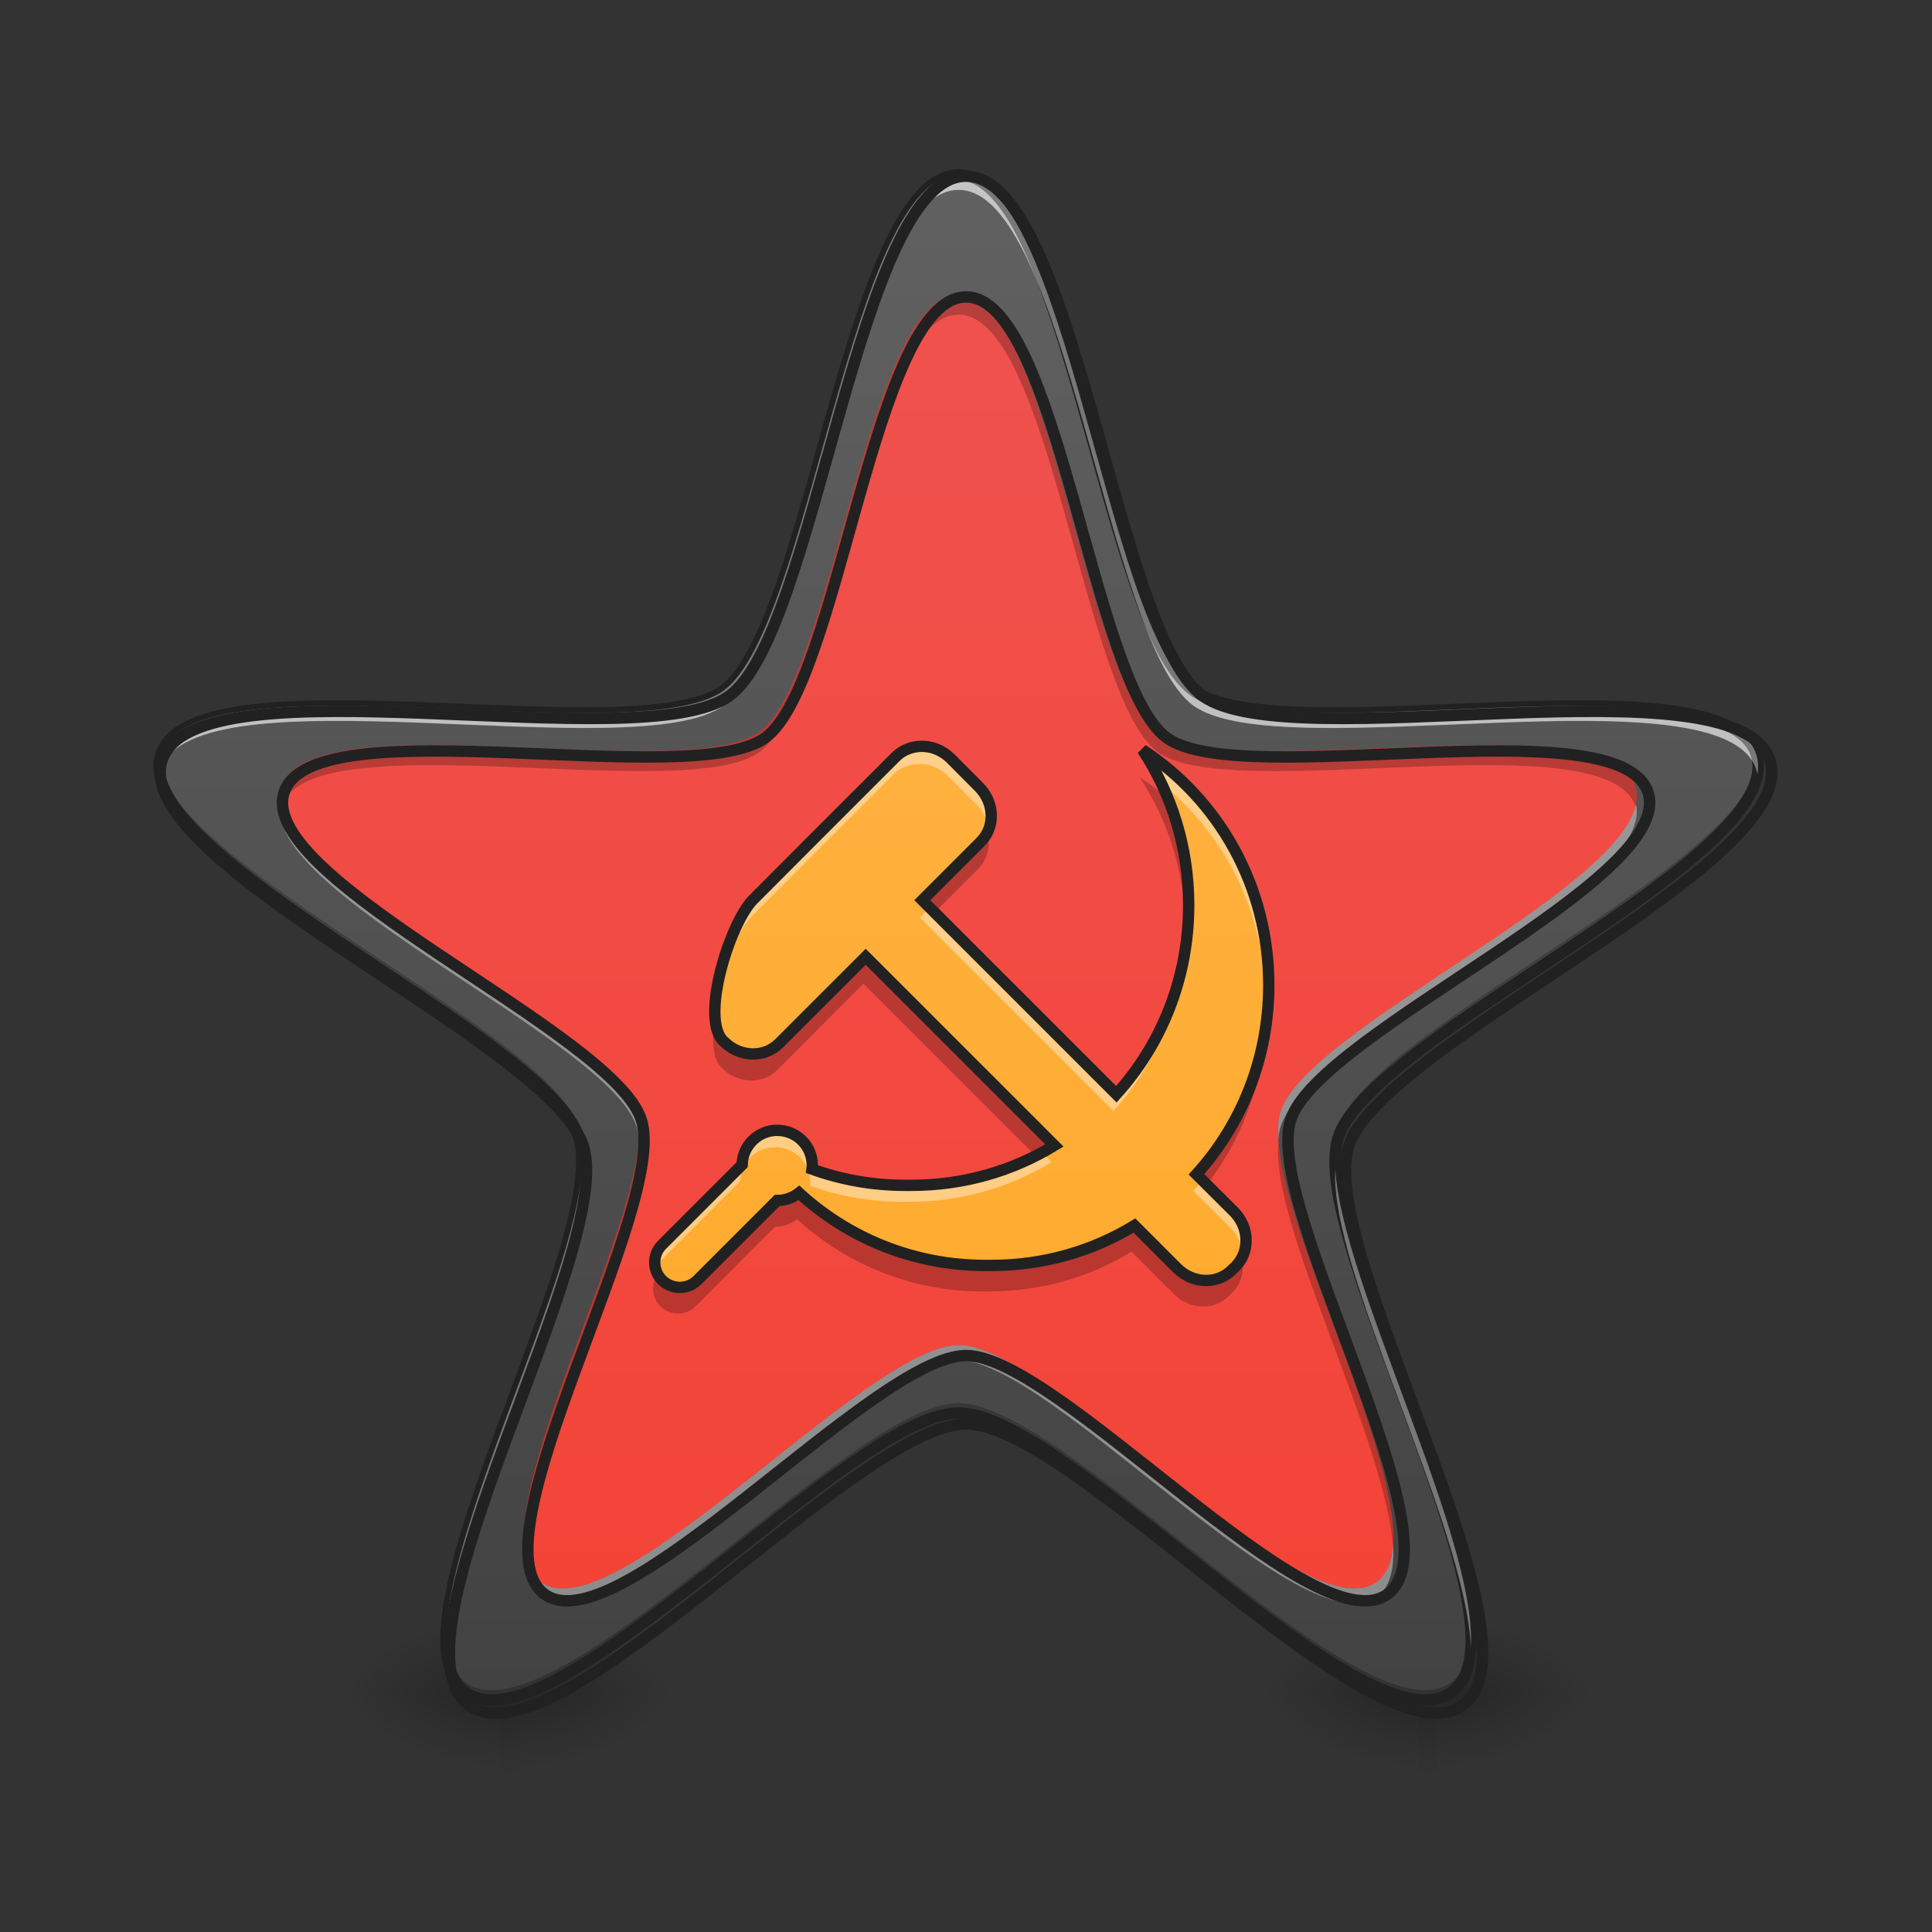 <?xml version="1.0" encoding="UTF-8"?>
<svg xmlns="http://www.w3.org/2000/svg" xmlns:xlink="http://www.w3.org/1999/xlink" width="48pt" height="48pt" viewBox="0 0 48 48" version="1.1">
<rect x="0" y="0" width="48" height="48" fill="#333333" stroke="none"/>
<defs>
<radialGradient id="radial0" gradientUnits="userSpaceOnUse" cx="450.909" cy="189.579" fx="450.909" fy="189.579" r="21.167" gradientTransform="matrix(0,-0.117,-0.211,-0,52.397,95.393)">
<stop offset="0" style="stop-color:rgb(0%,0%,0%);stop-opacity:0.314;"/>
<stop offset="0.222" style="stop-color:rgb(0%,0%,0%);stop-opacity:0.275;"/>
<stop offset="1" style="stop-color:rgb(0%,0%,0%);stop-opacity:0;"/>
</radialGradient>
<radialGradient id="radial1" gradientUnits="userSpaceOnUse" cx="450.909" cy="189.579" fx="450.909" fy="189.579" r="21.167" gradientTransform="matrix(-0,0.117,0.211,0,-27.093,-11.291)">
<stop offset="0" style="stop-color:rgb(0%,0%,0%);stop-opacity:0.314;"/>
<stop offset="0.222" style="stop-color:rgb(0%,0%,0%);stop-opacity:0.275;"/>
<stop offset="1" style="stop-color:rgb(0%,0%,0%);stop-opacity:0;"/>
</radialGradient>
<radialGradient id="radial2" gradientUnits="userSpaceOnUse" cx="450.909" cy="189.579" fx="450.909" fy="189.579" r="21.167" gradientTransform="matrix(-0,-0.117,0.211,-0,-27.093,95.393)">
<stop offset="0" style="stop-color:rgb(0%,0%,0%);stop-opacity:0.314;"/>
<stop offset="0.222" style="stop-color:rgb(0%,0%,0%);stop-opacity:0.275;"/>
<stop offset="1" style="stop-color:rgb(0%,0%,0%);stop-opacity:0;"/>
</radialGradient>
<radialGradient id="radial3" gradientUnits="userSpaceOnUse" cx="450.909" cy="189.579" fx="450.909" fy="189.579" r="21.167" gradientTransform="matrix(0,0.117,-0.211,0,52.397,-11.291)">
<stop offset="0" style="stop-color:rgb(0%,0%,0%);stop-opacity:0.314;"/>
<stop offset="0.222" style="stop-color:rgb(0%,0%,0%);stop-opacity:0.275;"/>
<stop offset="1" style="stop-color:rgb(0%,0%,0%);stop-opacity:0;"/>
</radialGradient>
<linearGradient id="linear0" gradientUnits="userSpaceOnUse" x1="255.323" y1="233.5" x2="255.323" y2="254.667" gradientTransform="matrix(0.02,0,0,0.094,10.76,20.158)">
<stop offset="0" style="stop-color:rgb(0%,0%,0%);stop-opacity:0.275;"/>
<stop offset="1" style="stop-color:rgb(0%,0%,0%);stop-opacity:0;"/>
</linearGradient>
<radialGradient id="radial4" gradientUnits="userSpaceOnUse" cx="450.909" cy="189.579" fx="450.909" fy="189.579" r="21.167" gradientTransform="matrix(0,-0.117,-0.211,-0,75.219,95.393)">
<stop offset="0" style="stop-color:rgb(0%,0%,0%);stop-opacity:0.314;"/>
<stop offset="0.222" style="stop-color:rgb(0%,0%,0%);stop-opacity:0.275;"/>
<stop offset="1" style="stop-color:rgb(0%,0%,0%);stop-opacity:0;"/>
</radialGradient>
<radialGradient id="radial5" gradientUnits="userSpaceOnUse" cx="450.909" cy="189.579" fx="450.909" fy="189.579" r="21.167" gradientTransform="matrix(-0,0.117,0.211,0,-4.271,-11.291)">
<stop offset="0" style="stop-color:rgb(0%,0%,0%);stop-opacity:0.314;"/>
<stop offset="0.222" style="stop-color:rgb(0%,0%,0%);stop-opacity:0.275;"/>
<stop offset="1" style="stop-color:rgb(0%,0%,0%);stop-opacity:0;"/>
</radialGradient>
<radialGradient id="radial6" gradientUnits="userSpaceOnUse" cx="450.909" cy="189.579" fx="450.909" fy="189.579" r="21.167" gradientTransform="matrix(-0,-0.117,0.211,-0,-4.271,95.393)">
<stop offset="0" style="stop-color:rgb(0%,0%,0%);stop-opacity:0.314;"/>
<stop offset="0.222" style="stop-color:rgb(0%,0%,0%);stop-opacity:0.275;"/>
<stop offset="1" style="stop-color:rgb(0%,0%,0%);stop-opacity:0;"/>
</radialGradient>
<radialGradient id="radial7" gradientUnits="userSpaceOnUse" cx="450.909" cy="189.579" fx="450.909" fy="189.579" r="21.167" gradientTransform="matrix(0,0.117,-0.211,0,75.219,-11.291)">
<stop offset="0" style="stop-color:rgb(0%,0%,0%);stop-opacity:0.314;"/>
<stop offset="0.222" style="stop-color:rgb(0%,0%,0%);stop-opacity:0.275;"/>
<stop offset="1" style="stop-color:rgb(0%,0%,0%);stop-opacity:0;"/>
</radialGradient>
<linearGradient id="linear1" gradientUnits="userSpaceOnUse" x1="255.323" y1="233.5" x2="255.323" y2="254.667" gradientTransform="matrix(0.02,0,0,0.094,33.582,20.158)">
<stop offset="0" style="stop-color:rgb(0%,0%,0%);stop-opacity:0.275;"/>
<stop offset="1" style="stop-color:rgb(0%,0%,0%);stop-opacity:0;"/>
</linearGradient>
<linearGradient id="linear2" gradientUnits="userSpaceOnUse" x1="254" y1="233.5" x2="254" y2="-168.667" gradientTransform="matrix(0.094,0,0,0.094,0,20.158)">
<stop offset="0" style="stop-color:rgb(95.686%,26.275%,21.176%);stop-opacity:1;"/>
<stop offset="1" style="stop-color:rgb(93.725%,32.549%,31.373%);stop-opacity:1;"/>
</linearGradient>
<linearGradient id="linear3" gradientUnits="userSpaceOnUse" x1="254" y1="233.5" x2="254" y2="-168.667" gradientTransform="matrix(0.094,0,0,0.094,0,20.158)">
<stop offset="0" style="stop-color:rgb(25.882%,25.882%,25.882%);stop-opacity:1;"/>
<stop offset="1" style="stop-color:rgb(38.039%,38.039%,38.039%);stop-opacity:1;"/>
</linearGradient>
<linearGradient id="linear4" gradientUnits="userSpaceOnUse" x1="254" y1="233.5" x2="254" y2="-168.667" gradientTransform="matrix(0.094,0,0,0.094,0,20.158)">
<stop offset="0" style="stop-color:rgb(100%,65.49%,14.902%);stop-opacity:1;"/>
<stop offset="1" style="stop-color:rgb(100%,71.765%,30.196%);stop-opacity:1;"/>
</linearGradient>
</defs>
<g id="surface1">
<path style=" stroke:none;fill-rule:nonzero;fill:url(#radial0);" d="M 12.898 42.051 L 16.867 42.051 L 16.867 40.066 L 12.898 40.066 Z M 12.898 42.051 "/>
<path style=" stroke:none;fill-rule:nonzero;fill:url(#radial1);" d="M 12.402 42.051 L 8.434 42.051 L 8.434 44.035 L 12.402 44.035 Z M 12.402 42.051 "/>
<path style=" stroke:none;fill-rule:nonzero;fill:url(#radial2);" d="M 12.402 42.051 L 8.434 42.051 L 8.434 40.066 L 12.402 40.066 Z M 12.402 42.051 "/>
<path style=" stroke:none;fill-rule:nonzero;fill:url(#radial3);" d="M 12.898 42.051 L 16.867 42.051 L 16.867 44.035 L 12.898 44.035 Z M 12.898 42.051 "/>
<path style=" stroke:none;fill-rule:nonzero;fill:url(#linear0);" d="M 12.402 41.555 L 12.898 41.555 L 12.898 44.035 L 12.402 44.035 Z M 12.402 41.555 "/>
<path style=" stroke:none;fill-rule:nonzero;fill:url(#radial4);" d="M 35.723 42.051 L 39.691 42.051 L 39.691 40.066 L 35.723 40.066 Z M 35.723 42.051 "/>
<path style=" stroke:none;fill-rule:nonzero;fill:url(#radial5);" d="M 35.227 42.051 L 31.258 42.051 L 31.258 44.035 L 35.227 44.035 Z M 35.227 42.051 "/>
<path style=" stroke:none;fill-rule:nonzero;fill:url(#radial6);" d="M 35.227 42.051 L 31.258 42.051 L 31.258 40.066 L 35.227 40.066 Z M 35.227 42.051 "/>
<path style=" stroke:none;fill-rule:nonzero;fill:url(#radial7);" d="M 35.723 42.051 L 39.691 42.051 L 39.691 44.035 L 35.723 44.035 Z M 35.723 42.051 "/>
<path style=" stroke:none;fill-rule:nonzero;fill:url(#linear1);" d="M 35.227 41.555 L 35.723 41.555 L 35.723 44.035 L 35.227 44.035 Z M 35.227 41.555 "/>
<path style=" stroke:none;fill-rule:nonzero;fill:url(#linear2);" d="M 23.816 4.344 C 26.488 4.344 27.484 15.582 29.648 17.156 C 31.812 18.727 42.805 16.199 43.633 18.742 C 44.461 21.285 34.078 25.703 33.25 28.25 C 32.426 30.793 38.227 40.469 36.062 42.039 C 33.898 43.613 26.488 35.105 23.816 35.105 C 21.141 35.105 13.73 43.613 11.566 42.039 C 9.402 40.469 15.203 30.793 14.379 28.25 C 13.551 25.703 3.172 21.285 3.996 18.742 C 4.824 16.199 15.82 18.727 17.98 17.156 C 20.145 15.582 21.141 4.344 23.816 4.344 Z M 23.816 4.344 "/>
<path style=" stroke:none;fill-rule:nonzero;fill:url(#linear3);" d="M 23.816 4.344 C 21.141 4.344 20.145 15.582 17.98 17.156 C 15.82 18.727 4.824 16.199 3.996 18.742 C 3.172 21.285 13.551 25.703 14.379 28.25 C 15.203 30.793 9.402 40.469 11.566 42.039 C 13.73 43.613 21.141 35.105 23.816 35.105 C 26.488 35.105 33.898 43.613 36.062 42.039 C 38.227 40.469 32.426 30.793 33.25 28.25 C 34.078 25.703 44.461 21.285 43.633 18.742 C 42.805 16.199 31.812 18.727 29.648 17.156 C 27.484 15.582 26.488 4.344 23.816 4.344 Z M 23.816 7.32 C 26.082 7.32 26.926 16.855 28.762 18.188 C 30.598 19.523 39.926 17.379 40.629 19.535 C 41.328 21.695 32.523 25.441 31.82 27.602 C 31.121 29.758 36.039 37.965 34.207 39.301 C 32.371 40.633 26.082 33.418 23.816 33.418 C 21.547 33.418 15.258 40.633 13.426 39.301 C 11.59 37.965 16.512 29.758 15.809 27.602 C 15.109 25.441 6.301 21.695 7.004 19.535 C 7.703 17.379 17.031 19.523 18.867 18.188 C 20.703 16.855 21.547 7.32 23.816 7.32 Z M 23.816 7.32 "/>
<path style=" stroke:none;fill-rule:nonzero;fill:rgb(100%,100%,100%);fill-opacity:0.392;" d="M 23.816 4.219 C 21.141 4.219 20.145 15.457 17.98 17.031 C 15.82 18.602 4.824 16.074 3.996 18.617 C 3.938 18.797 3.938 18.98 3.98 19.172 C 3.984 19.152 3.992 19.133 3.996 19.113 C 4.824 16.57 15.82 19.098 17.98 17.527 C 20.145 15.953 21.141 4.715 23.816 4.715 C 26.488 4.715 27.484 15.953 29.648 17.527 C 31.812 19.098 42.805 16.57 43.633 19.113 C 43.641 19.133 43.645 19.152 43.648 19.172 C 43.691 18.98 43.691 18.797 43.633 18.617 C 42.805 16.074 31.812 18.602 29.648 17.031 C 27.484 15.457 26.488 4.219 23.816 4.219 Z M 14.449 28.992 C 14.242 31.863 10.895 38.145 11.09 40.852 C 11.277 37.742 14.664 31.422 14.449 28.992 Z M 33.18 28.992 C 32.965 31.422 36.352 37.742 36.543 40.852 C 36.734 38.145 33.387 31.863 33.18 28.992 Z M 33.18 28.992 "/>
<path style=" stroke:none;fill-rule:nonzero;fill:rgb(0%,0%,0%);fill-opacity:0.235;" d="M 3.957 18.922 C 3.645 21.488 13.57 25.762 14.379 28.25 C 14.422 28.391 14.449 28.551 14.457 28.734 C 14.469 28.453 14.441 28.207 14.379 28.004 C 13.594 25.598 4.254 21.508 3.957 18.922 Z M 43.672 18.922 C 43.375 21.508 34.035 25.598 33.25 28.004 C 33.188 28.207 33.164 28.453 33.172 28.734 C 33.18 28.551 33.207 28.391 33.25 28.25 C 34.059 25.762 43.988 21.488 43.672 18.922 Z M 23.816 34.859 C 21.141 34.859 13.73 43.367 11.566 41.797 C 11.246 41.562 11.102 41.152 11.082 40.613 C 11.062 41.273 11.199 41.773 11.566 42.039 C 13.73 43.613 21.141 35.105 23.816 35.105 C 26.488 35.105 33.898 43.613 36.062 42.039 C 36.43 41.773 36.566 41.273 36.547 40.613 C 36.527 41.152 36.383 41.562 36.062 41.797 C 33.898 43.367 26.488 34.859 23.816 34.859 Z M 23.816 34.859 "/>
<path style=" stroke:none;fill-rule:nonzero;fill:rgb(12.941%,12.941%,12.941%);fill-opacity:1;" d="M 23.816 4.203 C 23.43 4.203 23.086 4.406 22.781 4.734 C 22.48 5.062 22.207 5.52 21.953 6.066 C 21.441 7.16 21 8.617 20.57 10.121 C 20.145 11.625 19.734 13.176 19.297 14.445 C 18.859 15.711 18.379 16.691 17.898 17.039 C 17.418 17.391 16.336 17.543 14.996 17.566 C 13.656 17.59 12.055 17.504 10.492 17.445 C 8.93 17.387 7.406 17.355 6.211 17.504 C 5.609 17.578 5.094 17.695 4.688 17.883 C 4.281 18.066 3.98 18.336 3.863 18.699 C 3.746 19.062 3.832 19.457 4.051 19.848 C 4.266 20.234 4.617 20.633 5.059 21.047 C 5.941 21.871 7.191 22.742 8.488 23.613 C 9.789 24.484 11.137 25.352 12.207 26.16 C 13.277 26.965 14.059 27.727 14.242 28.293 C 14.426 28.855 14.238 29.934 13.848 31.215 C 13.457 32.496 12.879 33.992 12.34 35.461 C 11.801 36.93 11.301 38.367 11.07 39.555 C 10.957 40.145 10.906 40.676 10.961 41.117 C 11.012 41.562 11.172 41.93 11.484 42.152 C 11.793 42.379 12.195 42.418 12.633 42.332 C 13.07 42.246 13.559 42.035 14.086 41.742 C 15.141 41.16 16.355 40.238 17.586 39.273 C 18.816 38.305 20.059 37.293 21.156 36.523 C 22.254 35.758 23.223 35.246 23.816 35.246 C 24.41 35.246 25.375 35.758 26.473 36.523 C 27.57 37.293 28.812 38.305 30.043 39.273 C 31.273 40.238 32.488 41.16 33.543 41.742 C 34.07 42.035 34.559 42.246 34.996 42.332 C 35.438 42.418 35.836 42.379 36.145 42.152 C 36.457 41.93 36.617 41.562 36.668 41.117 C 36.723 40.676 36.672 40.145 36.559 39.555 C 36.328 38.367 35.828 36.93 35.289 35.461 C 34.754 33.992 34.172 32.496 33.781 31.215 C 33.391 29.934 33.203 28.855 33.387 28.293 C 33.57 27.727 34.352 26.965 35.422 26.16 C 36.492 25.352 37.84 24.484 39.141 23.613 C 40.441 22.742 41.691 21.871 42.57 21.047 C 43.012 20.633 43.363 20.234 43.582 19.848 C 43.797 19.457 43.887 19.062 43.766 18.699 C 43.648 18.336 43.348 18.066 42.941 17.883 C 42.535 17.695 42.02 17.578 41.422 17.504 C 40.223 17.355 38.699 17.387 37.137 17.445 C 35.574 17.504 33.973 17.59 32.633 17.566 C 31.293 17.543 30.211 17.391 29.73 17.039 C 29.25 16.691 28.77 15.711 28.332 14.445 C 27.895 13.176 27.484 11.625 27.059 10.121 C 26.629 8.617 26.188 7.16 25.676 6.066 C 25.422 5.52 25.152 5.062 24.848 4.734 C 24.543 4.406 24.199 4.203 23.816 4.203 Z M 23.816 4.484 C 24.102 4.484 24.371 4.633 24.641 4.926 C 24.914 5.219 25.176 5.652 25.422 6.184 C 25.918 7.246 26.359 8.695 26.789 10.199 C 27.215 11.699 27.625 13.254 28.066 14.535 C 28.508 15.816 28.965 16.832 29.566 17.27 C 30.164 17.703 31.27 17.824 32.625 17.848 C 33.984 17.871 35.586 17.785 37.148 17.727 C 38.707 17.668 40.223 17.641 41.387 17.781 C 41.969 17.855 42.461 17.969 42.824 18.137 C 43.188 18.305 43.41 18.516 43.5 18.785 C 43.586 19.059 43.531 19.359 43.336 19.707 C 43.141 20.059 42.809 20.441 42.379 20.84 C 41.523 21.641 40.281 22.508 38.984 23.379 C 37.688 24.25 36.336 25.117 35.254 25.934 C 34.172 26.754 33.348 27.5 33.117 28.203 C 32.887 28.91 33.117 30 33.512 31.297 C 33.91 32.594 34.488 34.094 35.027 35.559 C 35.566 37.023 36.059 38.457 36.281 39.605 C 36.395 40.184 36.438 40.688 36.391 41.086 C 36.344 41.48 36.211 41.758 35.98 41.926 C 35.75 42.094 35.445 42.133 35.051 42.055 C 34.66 41.977 34.195 41.781 33.68 41.496 C 32.656 40.93 31.445 40.016 30.219 39.051 C 28.988 38.086 27.746 37.07 26.633 36.293 C 25.523 35.516 24.559 34.965 23.816 34.965 C 23.07 34.965 22.109 35.516 20.996 36.293 C 19.887 37.07 18.641 38.086 17.414 39.051 C 16.184 40.016 14.977 40.93 13.949 41.496 C 13.438 41.781 12.969 41.977 12.578 42.055 C 12.184 42.133 11.879 42.094 11.648 41.926 C 11.418 41.758 11.285 41.48 11.238 41.086 C 11.191 40.688 11.234 40.184 11.348 39.605 C 11.57 38.457 12.066 37.023 12.602 35.559 C 13.141 34.094 13.723 32.594 14.117 31.297 C 14.512 30 14.742 28.91 14.512 28.203 C 14.281 27.5 13.457 26.754 12.375 25.934 C 11.293 25.117 9.941 24.25 8.645 23.379 C 7.348 22.508 6.105 21.641 5.25 20.84 C 4.82 20.441 4.488 20.059 4.293 19.707 C 4.098 19.359 4.043 19.059 4.129 18.785 C 4.219 18.516 4.441 18.305 4.805 18.137 C 5.168 17.969 5.66 17.855 6.242 17.781 C 7.406 17.641 8.922 17.668 10.484 17.727 C 12.043 17.785 13.648 17.871 15.004 17.848 C 16.359 17.824 17.465 17.703 18.066 17.27 C 18.668 16.832 19.121 15.816 19.562 14.535 C 20.004 13.254 20.418 11.699 20.844 10.199 C 21.27 8.695 21.711 7.246 22.207 6.184 C 22.453 5.652 22.719 5.219 22.988 4.926 C 23.258 4.633 23.531 4.484 23.816 4.484 Z M 23.816 4.484 "/>
<path style=" stroke:none;fill-rule:nonzero;fill:url(#linear4);" d="M 22.824 18.547 C 22.594 18.551 22.367 18.637 22.195 18.809 L 20.008 20.996 L 18.648 22.359 C 18.066 22.977 17.332 25.344 17.945 25.867 C 18.332 26.254 18.941 26.273 19.309 25.906 L 21.453 23.762 L 26.129 28.438 C 25.098 29.066 23.887 29.426 22.586 29.426 L 22.434 29.426 C 21.621 29.426 20.844 29.285 20.121 29.023 C 20.125 28.992 20.129 28.965 20.129 28.93 C 20.129 28.449 19.742 28.062 19.258 28.062 C 18.785 28.062 18.402 28.441 18.391 28.914 L 16.406 30.898 C 16.164 31.141 16.164 31.531 16.406 31.773 C 16.652 32.016 17.043 32.016 17.285 31.773 L 19.258 29.801 C 19.465 29.801 19.652 29.73 19.801 29.613 C 21.02 30.73 22.637 31.41 24.418 31.41 L 24.57 31.41 C 25.871 31.41 27.082 31.051 28.113 30.422 L 29.172 31.48 C 29.559 31.867 30.168 31.887 30.531 31.52 L 30.617 31.438 C 30.98 31.07 30.965 30.465 30.574 30.074 L 29.648 29.152 C 30.766 27.918 31.441 26.273 31.441 24.465 C 31.441 22.012 30.199 19.867 28.312 18.633 C 29.035 19.73 29.457 21.055 29.457 22.48 C 29.457 24.289 28.781 25.934 27.664 27.168 L 22.855 22.359 L 24.301 20.914 C 24.668 20.547 24.648 19.941 24.258 19.551 L 23.559 18.848 C 23.352 18.645 23.082 18.539 22.824 18.547 Z M 22.824 18.547 "/>
<path style=" stroke:none;fill-rule:nonzero;fill:rgb(100%,100%,100%);fill-opacity:0.392;" d="M 22.824 18.547 C 22.594 18.551 22.367 18.637 22.195 18.809 L 20.008 20.996 L 18.648 22.359 C 18.188 22.848 17.633 24.43 17.723 25.328 C 17.793 24.422 18.254 23.211 18.648 22.793 L 20.008 21.43 L 22.195 19.242 C 22.367 19.07 22.594 18.984 22.824 18.98 C 23.082 18.977 23.352 19.078 23.559 19.285 L 24.258 19.984 C 24.402 20.129 24.496 20.305 24.539 20.484 C 24.613 20.168 24.52 19.812 24.258 19.551 L 23.559 18.848 C 23.352 18.645 23.082 18.539 22.824 18.547 Z M 28.312 18.633 C 28.469 18.867 28.609 19.113 28.734 19.363 C 30.328 20.59 31.371 22.504 31.438 24.676 C 31.441 24.605 31.441 24.535 31.441 24.465 C 31.441 22.012 30.199 19.867 28.312 18.633 Z M 23.074 22.574 L 22.855 22.793 L 27.664 27.602 C 28.781 26.367 29.457 24.723 29.457 22.914 C 29.457 22.84 29.457 22.766 29.453 22.695 C 29.402 24.418 28.734 25.98 27.664 27.168 Z M 19.258 28.062 C 18.785 28.062 18.402 28.441 18.391 28.914 L 16.406 30.898 C 16.23 31.074 16.184 31.332 16.266 31.555 C 16.297 31.473 16.344 31.398 16.406 31.332 L 18.391 29.348 C 18.402 28.875 18.785 28.5 19.258 28.5 C 19.742 28.5 20.129 28.887 20.129 29.367 C 20.129 29.398 20.125 29.43 20.121 29.461 C 20.844 29.719 21.621 29.859 22.434 29.859 L 22.586 29.859 C 23.887 29.859 25.098 29.5 26.129 28.871 L 25.855 28.598 C 24.883 29.125 23.77 29.426 22.586 29.426 L 22.434 29.426 C 21.621 29.426 20.844 29.285 20.121 29.023 C 20.125 28.992 20.129 28.965 20.129 28.93 C 20.129 28.449 19.742 28.062 19.258 28.062 Z M 29.852 29.352 C 29.785 29.434 29.719 29.512 29.648 29.586 L 30.574 30.512 C 30.719 30.656 30.812 30.828 30.855 31.012 C 30.93 30.691 30.836 30.336 30.574 30.074 Z M 29.852 29.352 "/>
<path style=" stroke:none;fill-rule:nonzero;fill:rgb(0%,0%,0%);fill-opacity:0.235;" d="M 28.312 19.309 C 28.984 20.328 29.395 21.539 29.449 22.848 C 29.453 22.746 29.457 22.645 29.457 22.539 C 29.457 21.531 29.246 20.574 28.867 19.715 C 28.691 19.57 28.504 19.434 28.312 19.309 Z M 24.512 20.637 C 24.469 20.758 24.398 20.875 24.301 20.973 L 22.855 22.418 L 23.164 22.727 L 24.301 21.59 C 24.555 21.336 24.625 20.969 24.512 20.637 Z M 21.453 23.82 L 19.309 25.969 C 18.941 26.332 18.332 26.316 17.945 25.926 C 17.832 25.828 17.762 25.668 17.734 25.465 C 17.68 25.949 17.73 26.359 17.945 26.543 C 18.332 26.93 18.941 26.949 19.309 26.586 L 21.453 24.438 L 25.734 28.719 C 25.871 28.648 26 28.574 26.129 28.496 Z M 31.434 24.832 C 31.363 26.52 30.699 28.047 29.648 29.211 L 29.934 29.492 C 30.879 28.305 31.441 26.793 31.441 25.141 C 31.441 25.035 31.441 24.934 31.434 24.832 Z M 19.801 29.672 C 19.652 29.789 19.465 29.859 19.258 29.859 L 17.285 31.836 C 17.043 32.078 16.652 32.078 16.406 31.836 C 16.367 31.797 16.336 31.75 16.309 31.703 C 16.172 31.941 16.203 32.25 16.406 32.453 C 16.652 32.695 17.043 32.695 17.285 32.453 L 19.258 30.477 C 19.465 30.477 19.652 30.406 19.801 30.289 C 21.02 31.406 22.637 32.086 24.418 32.086 L 24.57 32.086 C 25.871 32.086 27.082 31.727 28.113 31.098 L 29.172 32.156 C 29.559 32.543 30.168 32.562 30.531 32.199 L 30.617 32.113 C 30.871 31.859 30.938 31.492 30.828 31.16 C 30.785 31.285 30.715 31.398 30.617 31.496 L 30.531 31.582 C 30.168 31.945 29.559 31.93 29.172 31.539 L 28.113 30.484 C 27.082 31.109 25.871 31.469 24.57 31.469 L 24.418 31.469 C 22.637 31.469 21.02 30.789 19.801 29.672 Z M 19.801 29.672 "/>
<path style="fill:none;stroke-width:3;stroke-linecap:butt;stroke-linejoin:miter;stroke:rgb(12.941%,12.941%,12.941%);stroke-opacity:1;stroke-miterlimit:4;" d="M 243.435 -17.186 C 240.977 -17.144 238.561 -16.227 236.727 -14.394 L 213.396 8.937 L 198.898 23.477 C 192.69 30.06 184.857 55.308 191.398 60.89 C 195.523 65.015 202.022 65.223 205.939 61.307 L 228.811 38.434 L 278.682 88.304 C 267.683 95.012 254.767 98.845 240.894 98.845 L 239.269 98.845 C 230.603 98.845 222.312 97.345 214.605 94.554 C 214.646 94.22 214.688 93.929 214.688 93.554 C 214.688 88.429 210.563 84.305 205.397 84.305 C 200.356 84.305 196.273 88.346 196.148 93.387 L 174.983 114.552 C 172.4 117.135 172.4 121.301 174.983 123.884 C 177.608 126.467 181.774 126.467 184.357 123.884 L 205.397 102.845 C 207.605 102.845 209.605 102.095 211.188 100.845 C 224.187 112.76 241.435 120.01 260.433 120.01 L 262.058 120.01 C 275.932 120.01 288.847 116.177 299.846 109.469 L 311.137 120.76 C 315.262 124.884 321.761 125.093 325.636 121.176 L 326.552 120.301 C 330.427 116.385 330.26 109.927 326.094 105.761 L 316.22 95.929 C 328.135 82.763 335.343 65.223 335.343 45.933 C 335.343 19.769 322.094 -3.104 301.971 -16.269 C 309.679 -4.562 314.178 9.562 314.178 24.769 C 314.178 44.059 306.971 61.599 295.055 74.764 L 243.768 23.477 L 259.184 8.062 C 263.1 4.146 262.892 -2.312 258.725 -6.478 L 251.268 -13.978 C 249.06 -16.144 246.185 -17.269 243.435 -17.186 Z M 243.435 -17.186 " transform="matrix(0.094,0,0,0.094,0,20.158)"/>
<path style=" stroke:none;fill-rule:nonzero;fill:rgb(0%,0%,0%);fill-opacity:0.235;" d="M 23.816 7.32 C 21.547 7.32 20.703 16.855 18.867 18.188 C 17.031 19.523 7.703 17.379 7.004 19.535 C 6.949 19.699 6.949 19.867 7 20.047 C 7 20.043 7 20.035 7.004 20.031 C 7.703 17.875 17.031 20.02 18.867 18.684 C 20.703 17.352 21.547 7.816 23.816 7.816 C 26.082 7.816 26.926 17.352 28.762 18.684 C 30.598 20.02 39.926 17.875 40.629 20.031 C 40.629 20.035 40.629 20.043 40.633 20.047 C 40.68 19.867 40.68 19.699 40.629 19.535 C 39.926 17.379 30.598 19.523 28.762 18.188 C 26.926 16.855 26.082 7.32 23.816 7.32 Z M 3.98 19.297 C 3.984 19.316 3.988 19.332 3.992 19.348 C 3.988 19.332 3.984 19.316 3.98 19.297 Z M 43.648 19.297 C 43.645 19.316 43.641 19.332 43.637 19.348 C 43.641 19.332 43.645 19.316 43.648 19.297 Z M 3.996 19.359 C 4 19.375 4.004 19.395 4.012 19.41 C 4.004 19.395 4 19.375 3.996 19.359 Z M 43.633 19.359 C 43.629 19.375 43.625 19.395 43.621 19.41 C 43.625 19.395 43.629 19.375 43.633 19.359 Z M 4.016 19.426 C 4.02 19.438 4.023 19.453 4.031 19.469 C 4.023 19.453 4.02 19.438 4.016 19.426 Z M 43.613 19.426 C 43.609 19.438 43.605 19.453 43.598 19.469 C 43.605 19.453 43.609 19.438 43.613 19.426 Z M 4.035 19.488 C 4.043 19.504 4.047 19.52 4.055 19.535 C 4.047 19.52 4.043 19.504 4.035 19.488 Z M 43.594 19.488 C 43.586 19.504 43.582 19.52 43.574 19.535 C 43.582 19.52 43.586 19.504 43.594 19.488 Z M 4.062 19.551 C 4.066 19.566 4.074 19.582 4.082 19.598 C 4.074 19.582 4.066 19.566 4.062 19.551 Z M 43.566 19.551 C 43.562 19.566 43.555 19.582 43.547 19.598 C 43.555 19.582 43.562 19.566 43.566 19.551 Z M 4.09 19.617 C 4.098 19.633 4.105 19.648 4.109 19.66 C 4.105 19.648 4.098 19.633 4.09 19.617 Z M 43.539 19.617 C 43.531 19.633 43.527 19.648 43.52 19.66 C 43.527 19.648 43.531 19.633 43.539 19.617 Z M 4.121 19.684 C 4.129 19.699 4.137 19.715 4.145 19.73 C 4.137 19.715 4.129 19.699 4.121 19.684 Z M 43.508 19.684 C 43.5 19.699 43.492 19.715 43.484 19.73 C 43.492 19.715 43.5 19.699 43.508 19.684 Z M 4.156 19.746 C 4.164 19.762 4.172 19.777 4.18 19.793 C 4.172 19.777 4.164 19.762 4.156 19.746 Z M 43.477 19.746 C 43.465 19.762 43.457 19.777 43.449 19.793 C 43.457 19.777 43.465 19.762 43.477 19.746 Z M 4.191 19.812 C 4.199 19.828 4.211 19.844 4.223 19.859 C 4.211 19.844 4.199 19.828 4.191 19.812 Z M 43.438 19.812 C 43.43 19.828 43.418 19.844 43.41 19.859 C 43.418 19.844 43.43 19.828 43.438 19.812 Z M 4.23 19.875 C 4.242 19.895 4.25 19.91 4.262 19.93 C 4.25 19.91 4.242 19.895 4.23 19.875 Z M 43.398 19.875 C 43.391 19.895 43.379 19.91 43.367 19.93 C 43.379 19.91 43.391 19.895 43.398 19.875 Z M 4.27 19.938 C 4.324 20.02 4.387 20.105 4.453 20.195 C 4.387 20.105 4.324 20.02 4.27 19.938 Z M 4.453 20.195 C 4.469 20.215 4.488 20.238 4.504 20.262 C 4.488 20.238 4.469 20.215 4.453 20.195 Z M 43.363 19.938 C 43.305 20.02 43.246 20.105 43.176 20.195 C 43.246 20.105 43.305 20.02 43.363 19.938 Z M 43.176 20.195 C 43.16 20.215 43.141 20.238 43.125 20.262 C 43.141 20.238 43.16 20.215 43.176 20.195 Z M 4.508 20.262 C 4.523 20.281 4.539 20.301 4.555 20.32 C 4.539 20.301 4.523 20.281 4.508 20.262 Z M 43.121 20.262 C 43.105 20.281 43.09 20.301 43.074 20.32 C 43.09 20.301 43.105 20.281 43.121 20.262 Z M 4.566 20.332 C 4.582 20.352 4.594 20.367 4.609 20.387 C 4.594 20.367 4.582 20.352 4.566 20.332 Z M 43.062 20.332 C 43.051 20.352 43.035 20.367 43.02 20.387 C 43.035 20.367 43.051 20.352 43.062 20.332 Z M 4.625 20.402 C 4.641 20.422 4.656 20.438 4.672 20.457 C 4.656 20.438 4.641 20.422 4.625 20.402 Z M 43.004 20.402 C 42.988 20.422 42.973 20.438 42.957 20.457 C 42.973 20.438 42.988 20.422 43.004 20.402 Z M 4.688 20.473 C 4.703 20.492 4.723 20.508 4.738 20.527 C 4.723 20.508 4.703 20.492 4.688 20.473 Z M 42.941 20.473 C 42.926 20.492 42.91 20.508 42.891 20.527 C 42.91 20.508 42.926 20.492 42.941 20.473 Z M 4.75 20.539 C 4.766 20.559 4.785 20.578 4.801 20.598 C 4.785 20.578 4.766 20.559 4.75 20.539 Z M 42.879 20.539 C 42.863 20.559 42.844 20.578 42.828 20.598 C 42.844 20.578 42.863 20.559 42.879 20.539 Z M 4.82 20.613 C 4.836 20.629 4.852 20.645 4.867 20.664 C 4.852 20.645 4.836 20.629 4.82 20.613 Z M 42.812 20.613 C 42.793 20.629 42.777 20.645 42.762 20.664 C 42.777 20.645 42.793 20.629 42.812 20.613 Z M 4.891 20.688 C 4.906 20.703 4.922 20.719 4.938 20.734 C 4.922 20.719 4.906 20.703 4.891 20.688 Z M 42.738 20.688 C 42.723 20.703 42.707 20.719 42.691 20.734 C 42.707 20.719 42.723 20.703 42.738 20.688 Z M 4.953 20.75 C 4.996 20.793 5.043 20.836 5.09 20.883 C 5.043 20.836 4.996 20.793 4.953 20.75 Z M 42.676 20.75 C 42.633 20.793 42.586 20.836 42.539 20.883 C 42.586 20.836 42.633 20.793 42.676 20.75 Z M 5.094 20.887 C 5.129 20.918 5.168 20.953 5.203 20.988 C 5.168 20.953 5.129 20.918 5.094 20.887 Z M 42.535 20.887 C 42.5 20.918 42.465 20.953 42.426 20.988 C 42.465 20.953 42.5 20.918 42.535 20.887 Z M 5.277 21.059 C 5.309 21.082 5.336 21.109 5.367 21.137 C 5.336 21.109 5.309 21.082 5.277 21.059 Z M 42.352 21.059 C 42.32 21.082 42.293 21.109 42.262 21.137 C 42.293 21.109 42.32 21.082 42.352 21.059 Z M 5.445 21.207 C 5.477 21.234 5.508 21.258 5.539 21.285 C 5.508 21.258 5.477 21.234 5.445 21.207 Z M 42.184 21.207 C 42.152 21.234 42.121 21.258 42.09 21.285 C 42.121 21.258 42.152 21.234 42.184 21.207 Z M 5.621 21.355 C 5.652 21.383 5.684 21.41 5.719 21.434 C 5.684 21.41 5.652 21.383 5.621 21.355 Z M 42.008 21.355 C 41.977 21.383 41.945 21.41 41.914 21.434 C 41.945 21.41 41.977 21.383 42.008 21.355 Z M 5.805 21.508 C 5.836 21.531 5.867 21.559 5.902 21.586 C 5.867 21.559 5.836 21.531 5.805 21.508 Z M 41.824 21.508 C 41.793 21.531 41.762 21.559 41.727 21.586 C 41.762 21.559 41.793 21.531 41.824 21.508 Z M 5.988 21.656 C 6.023 21.684 6.059 21.711 6.094 21.738 C 6.059 21.711 6.023 21.684 5.988 21.656 Z M 41.641 21.656 C 41.605 21.684 41.57 21.711 41.535 21.738 C 41.57 21.711 41.605 21.684 41.641 21.656 Z M 6.176 21.801 C 6.215 21.832 6.254 21.863 6.293 21.895 C 6.254 21.863 6.215 21.832 6.176 21.801 Z M 41.457 21.801 C 41.414 21.832 41.375 21.863 41.336 21.895 C 41.375 21.863 41.414 21.832 41.457 21.801 Z M 41.273 21.941 C 41.227 21.977 41.18 22.012 41.133 22.047 C 41.18 22.012 41.227 21.977 41.273 21.941 Z M 6.371 21.949 C 6.41 21.98 6.453 22.012 6.492 22.043 C 6.453 22.012 6.41 21.98 6.371 21.949 Z M 40.934 22.195 C 40.906 22.215 40.879 22.234 40.855 22.254 C 40.879 22.234 40.906 22.215 40.934 22.195 Z M 6.695 22.195 C 6.723 22.215 6.75 22.234 6.777 22.254 C 6.75 22.234 6.723 22.215 6.695 22.195 Z M 6.91 22.348 C 6.945 22.375 6.984 22.402 7.023 22.43 C 6.984 22.402 6.945 22.375 6.91 22.348 Z M 40.719 22.348 C 40.68 22.379 40.637 22.41 40.594 22.441 C 40.637 22.41 40.68 22.379 40.719 22.348 Z M 40.508 22.5 C 40.457 22.539 40.406 22.574 40.352 22.613 C 40.406 22.574 40.457 22.539 40.508 22.5 Z M 7.125 22.504 C 7.172 22.539 7.219 22.57 7.27 22.605 C 7.219 22.57 7.172 22.539 7.125 22.504 Z M 40.293 22.652 C 40.242 22.688 40.195 22.723 40.145 22.758 C 40.195 22.723 40.242 22.688 40.293 22.652 Z M 7.336 22.656 C 7.387 22.688 7.434 22.723 7.484 22.758 C 7.434 22.723 7.387 22.688 7.336 22.656 Z M 7.566 22.812 C 7.609 22.844 7.656 22.879 7.703 22.91 C 7.656 22.879 7.609 22.844 7.566 22.812 Z M 40.062 22.812 C 40.02 22.844 39.973 22.879 39.926 22.91 C 39.973 22.879 40.02 22.844 40.062 22.812 Z M 7.777 22.961 C 7.902 23.047 8.027 23.133 8.152 23.215 C 8.027 23.133 7.902 23.047 7.777 22.961 Z M 39.852 22.961 C 39.727 23.047 39.598 23.133 39.469 23.219 C 39.598 23.133 39.727 23.047 39.852 22.961 Z M 39.242 23.375 C 39.16 23.43 39.078 23.484 39 23.539 C 39.078 23.484 39.16 23.43 39.242 23.375 Z M 8.398 23.379 C 8.477 23.434 8.555 23.484 8.633 23.539 C 8.555 23.484 8.477 23.434 8.398 23.379 Z M 8.84 23.676 C 8.93 23.738 9.02 23.797 9.109 23.859 C 9.02 23.797 8.93 23.738 8.84 23.676 Z M 38.789 23.676 C 38.699 23.738 38.609 23.797 38.52 23.859 C 38.609 23.797 38.699 23.738 38.789 23.676 Z M 9.918 24.395 C 9.953 24.422 9.992 24.445 10.031 24.473 C 9.992 24.445 9.953 24.422 9.918 24.395 Z M 37.711 24.395 C 37.676 24.422 37.637 24.445 37.598 24.473 C 37.637 24.445 37.676 24.422 37.711 24.395 Z M 10.043 24.477 C 10.191 24.578 10.344 24.68 10.492 24.781 C 10.344 24.68 10.191 24.578 10.043 24.477 Z M 37.59 24.477 C 37.438 24.578 37.285 24.68 37.137 24.781 C 37.285 24.68 37.438 24.578 37.59 24.477 Z M 10.609 24.859 C 10.73 24.941 10.848 25.023 10.965 25.102 C 10.848 25.023 10.73 24.941 10.609 24.859 Z M 37.02 24.859 C 36.902 24.941 36.781 25.023 36.664 25.102 C 36.781 25.023 36.902 24.941 37.02 24.859 Z M 11.023 25.141 C 11.074 25.18 11.129 25.215 11.18 25.25 C 11.129 25.215 11.074 25.18 11.023 25.141 Z M 36.605 25.141 C 36.555 25.18 36.5 25.215 36.449 25.25 C 36.5 25.215 36.555 25.18 36.605 25.141 Z M 11.246 25.297 C 11.297 25.332 11.348 25.367 11.398 25.402 C 11.348 25.367 11.297 25.332 11.246 25.297 Z M 36.383 25.297 C 36.332 25.332 36.281 25.367 36.23 25.402 C 36.281 25.367 36.332 25.332 36.383 25.297 Z M 11.473 25.453 C 11.52 25.488 11.566 25.52 11.609 25.551 C 11.566 25.52 11.52 25.488 11.473 25.453 Z M 36.156 25.453 C 36.109 25.488 36.066 25.52 36.02 25.551 C 36.066 25.52 36.109 25.488 36.156 25.453 Z M 11.691 25.609 C 11.734 25.641 11.777 25.668 11.816 25.699 C 11.777 25.668 11.734 25.641 11.691 25.609 Z M 35.938 25.609 C 35.895 25.641 35.852 25.668 35.812 25.699 C 35.852 25.668 35.895 25.641 35.938 25.609 Z M 11.902 25.762 C 11.945 25.793 11.988 25.824 12.027 25.852 C 11.988 25.824 11.945 25.793 11.902 25.762 Z M 35.727 25.762 C 35.684 25.793 35.645 25.824 35.602 25.852 C 35.645 25.824 35.684 25.793 35.727 25.762 Z M 12.105 25.91 C 12.148 25.941 12.191 25.973 12.23 26.004 C 12.191 25.973 12.148 25.941 12.105 25.91 Z M 35.523 25.91 C 35.48 25.941 35.441 25.973 35.398 26.004 C 35.441 25.973 35.48 25.941 35.523 25.91 Z M 12.305 26.059 C 12.352 26.094 12.398 26.129 12.441 26.164 C 12.398 26.129 12.352 26.094 12.305 26.059 Z M 35.324 26.059 C 35.277 26.094 35.23 26.129 35.188 26.164 C 35.23 26.129 35.277 26.094 35.324 26.059 Z M 12.496 26.203 C 12.543 26.242 12.594 26.281 12.641 26.316 C 12.594 26.281 12.543 26.242 12.496 26.203 Z M 35.133 26.203 C 35.086 26.242 35.039 26.281 34.992 26.316 C 35.039 26.281 35.086 26.242 35.133 26.203 Z M 12.684 26.352 C 12.746 26.402 12.805 26.449 12.863 26.496 C 12.805 26.449 12.746 26.402 12.684 26.352 Z M 34.945 26.352 C 34.883 26.402 34.824 26.449 34.766 26.496 C 34.824 26.449 34.883 26.402 34.945 26.352 Z M 12.879 26.512 C 12.934 26.555 12.984 26.598 13.035 26.641 C 12.984 26.598 12.934 26.555 12.879 26.512 Z M 34.75 26.512 C 34.695 26.555 34.645 26.598 34.594 26.641 C 34.645 26.598 34.695 26.555 34.75 26.512 Z M 13.082 26.68 C 13.121 26.711 13.16 26.746 13.195 26.777 C 13.16 26.746 13.121 26.711 13.082 26.68 Z M 34.547 26.68 C 34.508 26.711 34.469 26.746 34.434 26.777 C 34.469 26.746 34.508 26.711 34.547 26.68 Z M 13.258 26.832 C 13.289 26.859 13.32 26.891 13.352 26.918 C 13.32 26.891 13.289 26.859 13.258 26.832 Z M 34.371 26.832 C 34.34 26.859 34.309 26.891 34.277 26.918 C 34.309 26.891 34.34 26.859 34.371 26.832 Z M 13.465 27.023 C 13.473 27.031 13.48 27.035 13.484 27.043 C 13.48 27.035 13.473 27.031 13.465 27.023 Z M 34.164 27.023 C 34.156 27.031 34.152 27.035 34.145 27.043 C 34.152 27.035 34.156 27.031 34.164 27.023 Z M 13.602 27.156 C 13.613 27.168 13.625 27.18 13.637 27.191 C 13.625 27.18 13.613 27.168 13.602 27.156 Z M 34.027 27.156 C 34.016 27.168 34.004 27.18 33.992 27.191 C 34.004 27.18 34.016 27.168 34.027 27.156 Z M 13.668 27.223 C 13.684 27.238 13.699 27.254 13.715 27.27 C 13.699 27.254 13.684 27.238 13.668 27.223 Z M 33.961 27.223 C 33.945 27.238 33.93 27.254 33.914 27.27 C 33.93 27.254 33.945 27.238 33.961 27.223 Z M 13.727 27.285 C 13.75 27.305 13.77 27.328 13.789 27.352 C 13.77 27.328 13.75 27.305 13.727 27.285 Z M 33.902 27.285 C 33.879 27.305 33.859 27.328 33.84 27.352 C 33.859 27.328 33.879 27.305 33.902 27.285 Z M 13.789 27.352 C 13.812 27.375 13.832 27.398 13.852 27.418 C 13.832 27.398 13.812 27.375 13.789 27.352 Z M 13.852 27.418 C 13.871 27.441 13.891 27.465 13.91 27.484 C 13.891 27.465 13.871 27.441 13.852 27.418 Z M 33.84 27.352 C 33.816 27.375 33.797 27.398 33.777 27.418 C 33.797 27.398 33.816 27.375 33.84 27.352 Z M 33.777 27.418 C 33.758 27.441 33.738 27.465 33.723 27.484 C 33.738 27.465 33.758 27.441 33.777 27.418 Z M 13.922 27.5 C 13.934 27.516 13.949 27.531 13.965 27.551 C 13.949 27.531 13.934 27.516 13.922 27.5 Z M 33.711 27.5 C 33.695 27.516 33.68 27.531 33.668 27.551 C 33.68 27.531 33.695 27.516 33.711 27.5 Z M 13.977 27.566 C 13.988 27.582 14 27.598 14.016 27.613 C 14 27.598 13.988 27.582 13.977 27.566 Z M 33.652 27.566 C 33.641 27.582 33.629 27.598 33.617 27.613 C 33.629 27.598 33.641 27.582 33.652 27.566 Z M 14.031 27.637 C 14.043 27.648 14.051 27.664 14.062 27.676 C 14.051 27.664 14.043 27.648 14.031 27.637 Z M 33.598 27.637 C 33.59 27.648 33.578 27.664 33.566 27.676 C 33.578 27.664 33.59 27.648 33.598 27.637 Z M 14.082 27.699 C 14.09 27.715 14.098 27.727 14.109 27.738 C 14.098 27.727 14.09 27.715 14.082 27.699 Z M 33.551 27.699 C 33.539 27.715 33.531 27.727 33.52 27.738 C 33.531 27.727 33.539 27.715 33.551 27.699 Z M 14.125 27.766 C 14.133 27.777 14.145 27.789 14.152 27.801 C 14.145 27.789 14.133 27.777 14.125 27.766 Z M 33.504 27.766 C 33.496 27.777 33.488 27.789 33.477 27.801 C 33.488 27.789 33.496 27.777 33.504 27.766 Z M 14.168 27.828 C 14.176 27.84 14.184 27.852 14.191 27.867 C 14.184 27.852 14.176 27.84 14.168 27.828 Z M 33.461 27.828 C 33.453 27.84 33.445 27.852 33.438 27.867 C 33.445 27.852 33.453 27.84 33.461 27.828 Z M 14.207 27.891 C 14.215 27.902 14.223 27.914 14.227 27.926 C 14.223 27.914 14.215 27.902 14.207 27.891 Z M 33.422 27.891 C 33.414 27.902 33.406 27.914 33.402 27.926 C 33.406 27.914 33.414 27.902 33.422 27.891 Z M 33.387 27.949 C 33.379 27.965 33.371 27.977 33.367 27.988 C 33.371 27.977 33.379 27.965 33.387 27.949 Z M 14.242 27.953 C 14.25 27.965 14.258 27.977 14.262 27.988 C 14.258 27.977 14.25 27.965 14.242 27.953 Z M 33.352 28.012 C 33.348 28.023 33.34 28.035 33.336 28.047 C 33.34 28.035 33.348 28.023 33.352 28.012 Z M 14.277 28.012 C 14.281 28.023 14.289 28.035 14.297 28.047 C 14.289 28.035 14.281 28.023 14.277 28.012 Z M 14.305 28.07 C 14.312 28.086 14.32 28.098 14.324 28.109 C 14.32 28.098 14.312 28.086 14.305 28.07 Z M 33.324 28.07 C 33.316 28.086 33.312 28.098 33.305 28.109 C 33.312 28.098 33.316 28.086 33.324 28.07 Z M 14.332 28.133 C 14.34 28.145 14.344 28.16 14.352 28.176 C 14.344 28.16 14.34 28.145 14.332 28.133 Z M 33.297 28.133 C 33.289 28.145 33.285 28.16 33.277 28.176 C 33.285 28.16 33.289 28.145 33.297 28.133 Z M 14.355 28.191 C 14.363 28.211 14.371 28.23 14.379 28.25 C 14.371 28.23 14.363 28.211 14.355 28.191 Z M 14.379 28.25 C 14.383 28.266 14.391 28.285 14.395 28.305 C 14.391 28.285 14.383 28.266 14.379 28.25 Z M 33.273 28.191 C 33.266 28.211 33.258 28.23 33.25 28.25 C 33.258 28.23 33.266 28.211 33.273 28.191 Z M 33.25 28.25 C 33.246 28.266 33.242 28.285 33.234 28.305 C 33.242 28.285 33.246 28.266 33.25 28.25 Z M 14.398 28.316 C 14.402 28.332 14.406 28.348 14.41 28.363 C 14.406 28.348 14.402 28.332 14.398 28.316 Z M 33.23 28.316 C 33.227 28.332 33.223 28.348 33.219 28.363 C 33.223 28.348 33.227 28.332 33.23 28.316 Z M 15.867 28.379 C 15.664 30.844 12.824 36.168 13.02 38.43 C 13.207 35.766 16.082 30.402 15.867 28.379 Z M 31.762 28.379 C 31.547 30.402 34.422 35.766 34.609 38.43 C 34.805 36.168 31.969 30.844 31.762 28.379 Z M 14.414 28.379 C 14.418 28.398 14.422 28.418 14.426 28.438 C 14.422 28.418 14.418 28.398 14.414 28.379 Z M 33.219 28.379 C 33.211 28.398 33.207 28.418 33.203 28.438 C 33.207 28.418 33.211 28.398 33.219 28.379 Z M 14.426 28.445 C 14.43 28.461 14.434 28.48 14.434 28.5 C 14.434 28.48 14.43 28.461 14.426 28.445 Z M 33.203 28.445 C 33.199 28.461 33.199 28.48 33.195 28.5 C 33.199 28.48 33.199 28.461 33.203 28.445 Z M 14.438 28.52 C 14.441 28.531 14.441 28.547 14.441 28.562 C 14.441 28.547 14.441 28.531 14.438 28.52 Z M 33.191 28.52 C 33.191 28.531 33.188 28.547 33.188 28.562 C 33.188 28.547 33.191 28.531 33.191 28.52 Z M 14.445 28.586 C 14.449 28.605 14.449 28.625 14.449 28.645 C 14.449 28.625 14.449 28.605 14.445 28.586 Z M 33.184 28.586 C 33.184 28.605 33.18 28.625 33.18 28.645 C 33.18 28.625 33.184 28.605 33.184 28.586 Z M 14.457 28.746 C 14.457 28.754 14.457 28.758 14.457 28.762 C 14.457 28.758 14.457 28.754 14.457 28.746 Z M 33.172 28.746 C 33.172 28.754 33.172 28.758 33.172 28.762 C 33.172 28.758 33.172 28.754 33.172 28.746 Z M 14.457 28.867 C 14.457 28.867 14.457 28.871 14.457 28.871 C 14.457 28.871 14.457 28.867 14.457 28.867 Z M 33.172 28.867 C 33.172 28.867 33.172 28.871 33.172 28.871 C 33.172 28.871 33.172 28.867 33.172 28.867 Z M 14.457 28.988 C 14.457 28.992 14.457 28.992 14.457 28.996 C 14.457 28.992 14.457 28.992 14.457 28.988 Z M 33.172 28.988 C 33.172 28.992 33.172 28.992 33.176 28.996 C 33.172 28.992 33.172 28.992 33.172 28.988 Z M 23.75 35.105 C 23.688 35.109 23.621 35.117 23.551 35.129 C 23.621 35.117 23.688 35.109 23.75 35.105 Z M 23.879 35.105 C 23.941 35.109 24.008 35.117 24.078 35.129 C 24.008 35.117 23.941 35.109 23.879 35.105 Z M 23.184 35.227 C 23.133 35.242 23.078 35.262 23.027 35.281 C 23.078 35.262 23.133 35.242 23.184 35.227 Z M 24.445 35.227 C 24.496 35.242 24.551 35.262 24.602 35.281 C 24.551 35.262 24.496 35.242 24.445 35.227 Z M 22.695 35.426 C 22.637 35.453 22.582 35.48 22.523 35.512 C 22.582 35.48 22.637 35.453 22.695 35.426 Z M 24.934 35.426 C 24.992 35.453 25.051 35.48 25.109 35.512 C 25.051 35.48 24.992 35.453 24.934 35.426 Z M 22.254 35.656 C 22.07 35.762 21.879 35.875 21.684 36.004 C 21.879 35.875 22.07 35.762 22.254 35.656 Z M 25.379 35.656 C 25.559 35.762 25.75 35.875 25.945 36.004 C 25.75 35.875 25.559 35.762 25.379 35.656 Z M 21.281 36.266 C 21.148 36.359 21.008 36.457 20.867 36.559 C 21.008 36.457 21.148 36.359 21.281 36.266 Z M 26.348 36.266 C 26.484 36.359 26.621 36.457 26.762 36.559 C 26.621 36.457 26.484 36.359 26.348 36.266 Z M 20.656 36.711 C 20.441 36.867 20.227 37.027 20.004 37.195 C 20.227 37.027 20.441 36.867 20.656 36.711 Z M 26.973 36.711 C 27.188 36.867 27.402 37.027 27.625 37.195 C 27.402 37.027 27.188 36.867 26.973 36.711 Z M 19.336 37.715 C 19.031 37.949 18.727 38.191 18.422 38.434 C 18.727 38.191 19.031 37.949 19.336 37.715 Z M 18.422 38.434 C 17.809 38.918 17.188 39.41 16.582 39.871 C 17.188 39.41 17.809 38.918 18.422 38.434 Z M 28.297 37.715 C 28.598 37.949 28.902 38.191 29.207 38.434 C 28.902 38.191 28.598 37.949 28.297 37.715 Z M 29.207 38.434 C 29.82 38.918 30.441 39.41 31.047 39.871 C 30.441 39.41 29.82 38.918 29.207 38.434 Z M 16.355 40.043 C 16.207 40.156 16.059 40.27 15.91 40.375 C 16.059 40.27 16.207 40.156 16.355 40.043 Z M 15.91 40.375 C 15.762 40.484 15.613 40.59 15.469 40.691 C 15.613 40.59 15.762 40.484 15.91 40.375 Z M 31.273 40.043 C 31.422 40.156 31.574 40.27 31.723 40.375 C 31.574 40.27 31.422 40.156 31.273 40.043 Z M 31.723 40.375 C 31.867 40.484 32.016 40.59 32.16 40.691 C 32.016 40.59 31.867 40.484 31.723 40.375 Z M 11.09 40.973 C 11.09 41.004 11.094 41.035 11.098 41.062 C 11.094 41.035 11.09 41.004 11.09 40.973 Z M 36.543 40.973 C 36.539 41.004 36.535 41.035 36.535 41.062 C 36.535 41.035 36.539 41.004 36.543 40.973 Z M 11.098 41.062 C 11.098 41.094 11.102 41.121 11.105 41.148 C 11.102 41.121 11.098 41.094 11.098 41.062 Z M 11.105 41.148 C 11.109 41.176 11.113 41.207 11.121 41.234 C 11.113 41.207 11.109 41.176 11.105 41.148 Z M 11.121 41.234 C 11.145 41.367 11.18 41.492 11.227 41.605 C 11.18 41.492 11.145 41.367 11.121 41.234 Z M 36.535 41.062 C 36.531 41.094 36.527 41.121 36.523 41.148 C 36.527 41.121 36.531 41.094 36.535 41.062 Z M 36.523 41.148 C 36.52 41.176 36.516 41.207 36.508 41.234 C 36.516 41.207 36.52 41.176 36.523 41.148 Z M 36.508 41.234 C 36.484 41.367 36.449 41.492 36.402 41.605 C 36.449 41.492 36.484 41.367 36.508 41.234 Z M 14.621 41.262 C 14.48 41.348 14.348 41.43 14.215 41.508 C 14.348 41.43 14.48 41.348 14.621 41.262 Z M 33.012 41.262 C 33.148 41.348 33.281 41.43 33.414 41.508 C 33.281 41.43 33.148 41.348 33.012 41.262 Z M 14.215 41.508 C 14.113 41.566 14.016 41.621 13.922 41.672 C 14.016 41.621 14.113 41.566 14.215 41.508 Z M 33.414 41.508 C 33.516 41.566 33.613 41.621 33.711 41.672 C 33.613 41.621 33.516 41.566 33.414 41.508 Z M 11.23 41.613 C 11.238 41.633 11.25 41.648 11.258 41.668 C 11.25 41.648 11.238 41.633 11.23 41.613 Z M 36.398 41.613 C 36.391 41.633 36.383 41.648 36.371 41.668 C 36.383 41.648 36.391 41.633 36.398 41.613 Z M 11.266 41.684 C 11.273 41.699 11.281 41.711 11.289 41.727 C 11.281 41.711 11.273 41.699 11.266 41.684 Z M 36.363 41.684 C 36.355 41.699 36.348 41.711 36.34 41.727 C 36.348 41.711 36.355 41.699 36.363 41.684 Z M 13.824 41.723 C 13.727 41.773 13.633 41.82 13.543 41.863 C 13.633 41.82 13.727 41.773 13.824 41.723 Z M 33.805 41.723 C 33.902 41.773 33.996 41.82 34.086 41.863 C 33.996 41.82 33.902 41.773 33.805 41.723 Z M 11.301 41.746 C 11.309 41.758 11.316 41.773 11.324 41.785 C 11.316 41.773 11.309 41.758 11.301 41.746 Z M 36.328 41.746 C 36.32 41.758 36.312 41.773 36.305 41.785 C 36.312 41.773 36.32 41.758 36.328 41.746 Z M 36.293 41.805 C 36.285 41.816 36.273 41.828 36.266 41.84 C 36.273 41.828 36.285 41.816 36.293 41.805 Z M 11.34 41.805 C 11.348 41.816 11.355 41.828 11.363 41.84 C 11.355 41.828 11.348 41.816 11.34 41.805 Z M 36.254 41.859 C 36.242 41.867 36.234 41.879 36.227 41.891 C 36.234 41.879 36.242 41.867 36.254 41.859 Z M 11.379 41.859 C 11.387 41.867 11.395 41.879 11.406 41.891 C 11.395 41.879 11.387 41.867 11.379 41.859 Z M 13.449 41.906 C 13.391 41.934 13.332 41.961 13.27 41.984 C 13.332 41.961 13.391 41.934 13.449 41.906 Z M 34.18 41.906 C 34.238 41.934 34.301 41.961 34.359 41.984 C 34.301 41.961 34.238 41.934 34.18 41.906 Z M 11.422 41.91 C 11.43 41.918 11.441 41.93 11.449 41.938 C 11.441 41.93 11.43 41.918 11.422 41.91 Z M 36.211 41.91 C 36.199 41.918 36.191 41.93 36.18 41.938 C 36.191 41.93 36.199 41.918 36.211 41.91 Z M 11.465 41.957 C 11.477 41.965 11.488 41.977 11.5 41.988 C 11.488 41.977 11.477 41.965 11.465 41.957 Z M 36.164 41.957 C 36.152 41.965 36.141 41.977 36.129 41.988 C 36.141 41.977 36.152 41.965 36.164 41.957 Z M 13.27 41.984 C 13.152 42.031 13.039 42.074 12.926 42.109 C 13.039 42.074 13.152 42.031 13.27 41.984 Z M 34.359 41.984 C 34.477 42.031 34.59 42.074 34.703 42.109 C 34.59 42.074 34.477 42.031 34.359 41.984 Z M 11.516 42 C 11.516 42.004 11.52 42.004 11.52 42.004 C 11.52 42.004 11.516 42.004 11.516 42 Z M 36.113 42 C 36.113 42.004 36.109 42.004 36.109 42.004 C 36.109 42.004 36.113 42.004 36.113 42 Z M 11.672 42.105 C 11.703 42.125 11.734 42.137 11.766 42.152 C 11.734 42.137 11.703 42.125 11.672 42.105 Z M 35.957 42.105 C 35.926 42.125 35.895 42.137 35.863 42.152 C 35.895 42.137 35.926 42.125 35.957 42.105 Z M 12.926 42.109 C 12.789 42.152 12.656 42.188 12.527 42.207 C 12.656 42.188 12.789 42.152 12.926 42.109 Z M 34.703 42.109 C 34.84 42.152 34.977 42.188 35.102 42.207 C 34.977 42.188 34.84 42.152 34.703 42.109 Z M 11.914 42.199 C 11.949 42.207 11.984 42.215 12.023 42.219 C 11.984 42.215 11.949 42.207 11.914 42.199 Z M 35.715 42.199 C 35.676 42.207 35.637 42.215 35.598 42.223 C 35.637 42.215 35.676 42.207 35.715 42.199 Z M 35.715 42.199 "/>
<path style=" stroke:none;fill-rule:nonzero;fill:rgb(100%,100%,100%);fill-opacity:0.392;" d="M 23.816 4.344 C 21.141 4.344 20.145 15.582 17.98 17.156 C 15.82 18.727 4.824 16.199 3.996 18.742 C 3.945 18.898 3.938 19.062 3.969 19.234 C 3.973 19.195 3.984 19.156 3.996 19.117 C 4.824 16.574 15.82 19.102 17.98 17.531 C 20.145 15.957 21.141 4.719 23.816 4.719 C 26.488 4.719 27.484 15.957 29.648 17.531 C 31.812 19.102 42.805 16.574 43.633 19.117 C 43.645 19.156 43.656 19.195 43.664 19.234 C 43.691 19.062 43.684 18.898 43.633 18.742 C 42.805 16.199 31.812 18.727 29.648 17.156 C 27.484 15.582 26.488 4.344 23.816 4.344 Z M 6.984 19.984 C 6.496 22.152 15.117 25.84 15.809 27.977 C 15.84 28.074 15.863 28.188 15.871 28.309 C 15.891 28.031 15.871 27.793 15.809 27.602 C 15.152 25.586 7.43 22.18 6.984 19.984 Z M 40.645 19.984 C 40.199 22.18 32.477 25.586 31.82 27.602 C 31.758 27.793 31.742 28.031 31.758 28.309 C 31.77 28.188 31.789 28.074 31.82 27.977 C 32.516 25.84 41.137 22.152 40.645 19.984 Z M 14.453 29.051 C 14.297 31.875 10.938 38.164 11.086 40.918 C 11.227 37.859 14.613 31.539 14.453 29.051 Z M 33.176 29.051 C 33.016 31.539 36.402 37.859 36.543 40.918 C 36.691 38.164 33.336 31.875 33.176 29.051 Z M 23.816 33.418 C 21.547 33.418 15.258 40.633 13.426 39.301 C 13.168 39.113 13.043 38.793 13.016 38.375 C 12.984 38.98 13.098 39.438 13.426 39.676 C 15.258 41.008 21.547 33.793 23.816 33.793 C 26.082 33.793 32.371 41.008 34.207 39.676 C 34.535 39.438 34.645 38.98 34.613 38.375 C 34.586 38.793 34.461 39.113 34.207 39.301 C 32.371 40.633 26.082 33.418 23.816 33.418 Z M 23.816 33.418 "/>
<path style="fill:none;stroke-width:11.339;stroke-linecap:square;stroke-linejoin:round;stroke:rgb(12.941%,12.941%,12.941%);stroke-opacity:1;stroke-miterlimit:4;" d="M 960.066 175.101 C 852.202 175.101 812.048 628.129 724.813 691.588 C 637.734 754.889 194.47 653.009 161.087 755.518 C 127.862 858.028 546.247 1036.122 579.63 1138.789 C 612.855 1241.299 379.019 1631.34 466.255 1694.641 C 553.49 1758.1 852.202 1415.14 960.066 1415.14 C 1067.772 1415.14 1366.484 1758.1 1453.719 1694.641 C 1540.955 1631.34 1307.119 1241.299 1340.344 1138.789 C 1373.727 1036.122 1792.27 858.028 1758.887 755.518 C 1725.505 653.009 1282.397 754.889 1195.161 691.588 C 1107.926 628.129 1067.772 175.101 960.066 175.101 Z M 960.066 295.09 C 1051.396 295.09 1085.408 679.463 1159.417 733.158 C 1233.426 787.011 1609.453 700.563 1637.796 787.484 C 1665.983 874.562 1311.056 1025.571 1282.712 1112.65 C 1254.526 1199.571 1452.775 1530.405 1378.923 1584.258 C 1304.915 1637.954 1051.396 1347.115 960.066 1347.115 C 868.578 1347.115 615.059 1637.954 541.208 1584.258 C 467.199 1530.405 665.606 1199.571 637.262 1112.65 C 609.076 1025.571 253.991 874.562 282.335 787.484 C 310.522 700.563 686.549 787.011 760.557 733.158 C 834.566 679.463 868.578 295.09 960.066 295.09 Z M 960.066 295.09 " transform="matrix(0.025,0,0,0.025,0,0)"/>
</g>
</svg>
